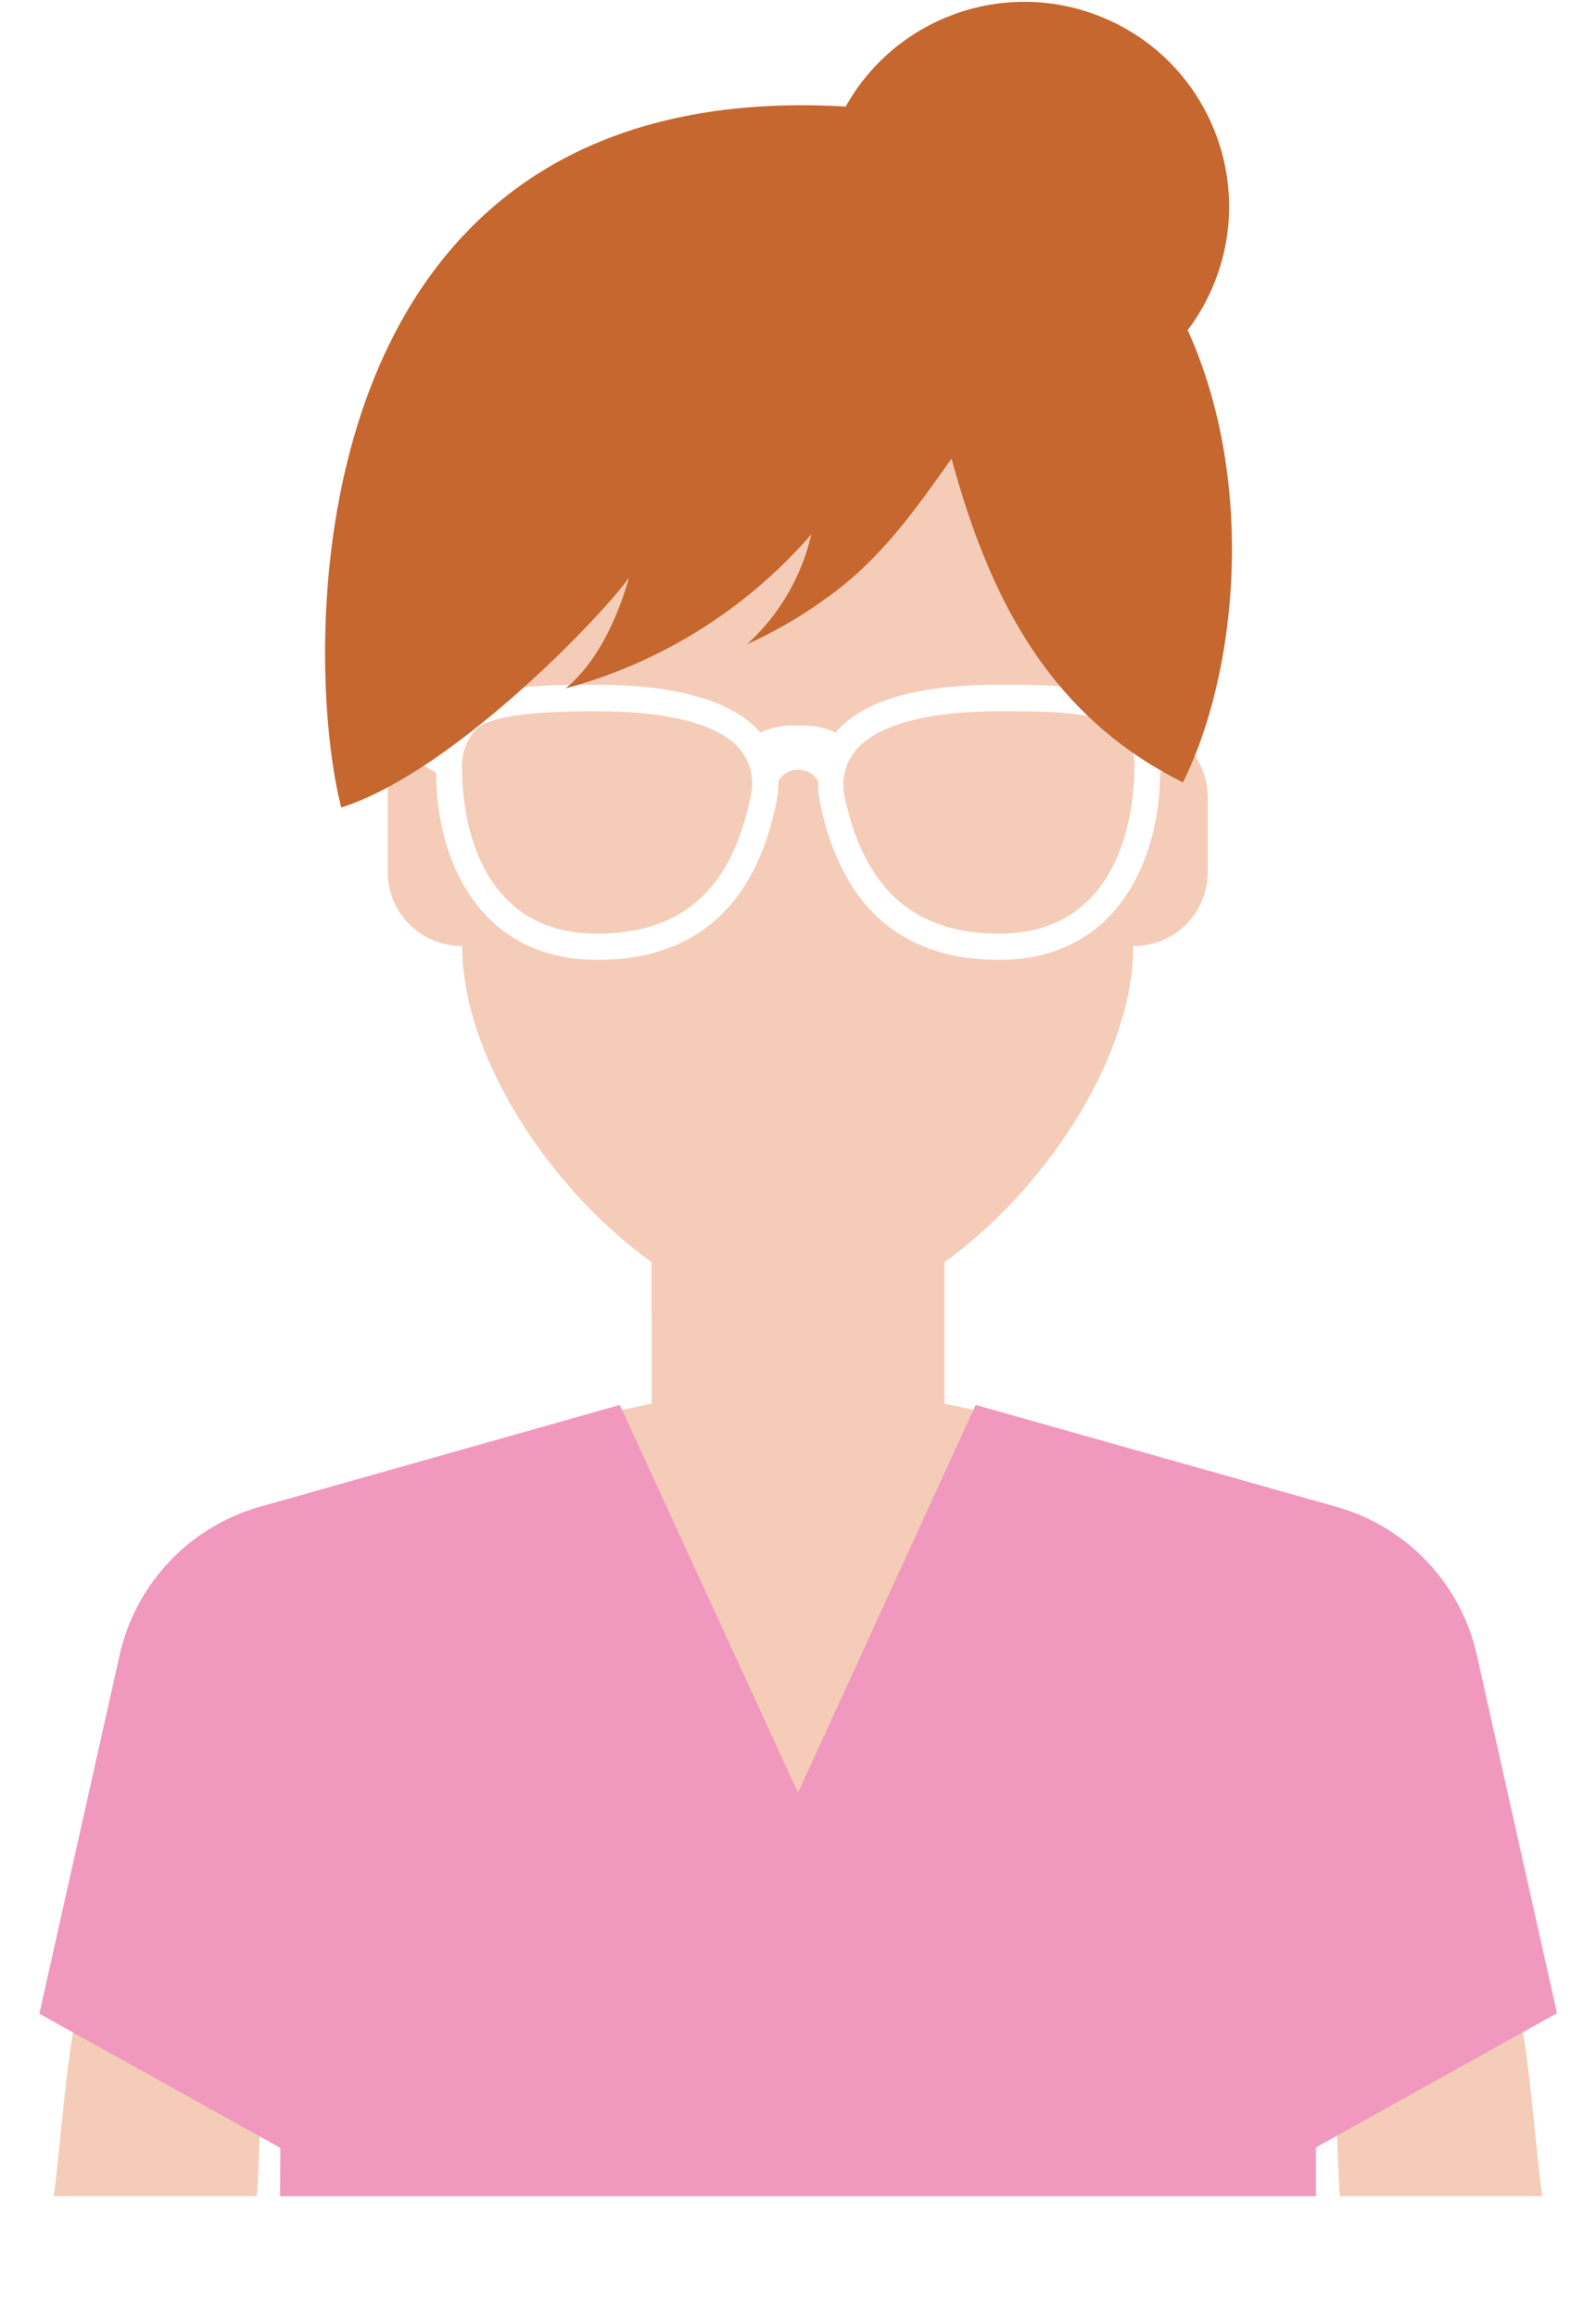 <svg xmlns="http://www.w3.org/2000/svg" xmlns:xlink="http://www.w3.org/1999/xlink" viewBox="0 0 93.24 135.35"><defs><style>.cls-1{mask:url(#mask);filter:url(#luminosity-noclip-2);}.cls-2,.cls-5,.cls-7,.cls-9{mix-blend-mode:multiply;}.cls-2{fill:url(#radial-gradient);}.cls-3{isolation:isolate;}.cls-4{mask:url(#mask-2);}.cls-5{fill:url(#radial-gradient-2);}.cls-6,.cls-7,.cls-9{fill:#f5ccb8;}.cls-8{fill:#f198bf;}.cls-9{opacity:0.8;}.cls-10{fill:#c5672e;}.cls-11{fill:#fff;}.cls-12{filter:url(#luminosity-noclip);}</style><filter id="luminosity-noclip" x="0" y="-8014.47" width="93.24" height="32766" filterUnits="userSpaceOnUse" color-interpolation-filters="sRGB"><feFlood flood-color="#fff" result="bg"/><feBlend in="SourceGraphic" in2="bg"/></filter><mask id="mask" x="0" y="-8014.47" width="93.24" height="32766" maskUnits="userSpaceOnUse"><g class="cls-12"/></mask><radialGradient id="radial-gradient" cx="556.61" cy="4158.87" r="56.76" gradientTransform="translate(-410.47 -441.77) scale(0.82 0.14)" gradientUnits="userSpaceOnUse"><stop offset="0" stop-color="#fff"/><stop offset="0.12" stop-color="#fbfbfb"/><stop offset="0.25" stop-color="#eee"/><stop offset="0.37" stop-color="#dadada"/><stop offset="0.5" stop-color="#bcbcbc"/><stop offset="0.63" stop-color="#979797"/><stop offset="0.76" stop-color="#696969"/><stop offset="0.89" stop-color="#343434"/><stop offset="1"/></radialGradient><filter id="luminosity-noclip-2" x="0" y="119.8" width="93.24" height="15.54" filterUnits="userSpaceOnUse" color-interpolation-filters="sRGB"><feFlood flood-color="#fff" result="bg"/><feBlend in="SourceGraphic" in2="bg"/></filter><mask id="mask-2" x="0" y="119.8" width="93.24" height="15.54" maskUnits="userSpaceOnUse"><g class="cls-1"><ellipse id="shadow" class="cls-2" cx="46.62" cy="127.58" rx="46.62" ry="7.77"/></g></mask><radialGradient id="radial-gradient-2" cx="556.61" cy="4158.87" r="56.76" gradientTransform="translate(-410.47 -441.77) scale(0.82 0.14)" gradientUnits="userSpaceOnUse"><stop offset="0" stop-color="#a6a6a6"/><stop offset="0.21" stop-color="#aaa"/><stop offset="0.42" stop-color="#b7b7b7"/><stop offset="0.64" stop-color="#cbcbcb"/><stop offset="0.86" stop-color="#e8e8e8"/><stop offset="1" stop-color="#fff"/></radialGradient></defs><title>Ativo 10</title><g class="cls-3"><g id="Camada_2" data-name="Camada 2"><g id="Layer_2" data-name="Layer 2"><g id="nurse"><g class="cls-4"><ellipse id="shadow-2" data-name="shadow" class="cls-5" cx="46.62" cy="127.58" rx="46.62" ry="7.77"/></g><polygon class="cls-6" points="59.44 82.9 55.17 81.99 55.17 71.09 38.07 71.09 38.07 81.99 33.8 82.9 38.07 109.88 55.17 109.88 59.44 82.9"/><polygon class="cls-7" points="38.07 71.16 38.07 76.75 55.17 81.99 55.17 71.16 38.07 71.16"/><path class="cls-6" d="M90.1,128.29c-.34-2.21-.76-8.3-1.32-10.48L78,122.61c.09.55.18,5,.29,5.68Z"/><path class="cls-6" d="M15,128.29c.1-.64.2-5.13.29-5.67L4.46,117.81c-.56,2.18-1,8.27-1.32,10.48Z"/><path class="cls-8" d="M16.36,128.29H76.88l0-2.85,14.08-7.84-4.7-21A11.65,11.65,0,0,0,78,88L57,82.07,46.62,104.72,36.21,82.07,15.25,88A11.65,11.65,0,0,0,7,96.63l-4.7,21,14.08,7.84Z"/><path class="cls-6" d="M66.2,42.26V33.37C66.2,23.93,55.27,12,46.62,12S27,23.93,27,33.37v8.89a4.32,4.32,0,0,0-4.35,4.28V51A4.32,4.32,0,0,0,27,55.26C27,64.7,38,77,46.62,77S66.2,64.7,66.2,55.26A4.32,4.32,0,0,0,70.55,51V46.54A4.32,4.32,0,0,0,66.2,42.26Z"/><path class="cls-9" d="M46.62,61.15V77C55.27,77,66.2,64.7,66.2,55.26A4.32,4.32,0,0,0,70.55,51V46.54a4.32,4.32,0,0,0-4.35-4.28V33.37C66.2,23.93,55.27,12,46.62,12V46.62A58.32,58.32,0,0,0,42.27,60.3Z"/><circle class="cls-10" cx="59.77" cy="11.97" r="11.97" transform="matrix(0.39, -0.92, 0.92, 0.39, 25.52, 62.39)"/><path class="cls-11" d="M66.07,41.17C64.35,40,61.2,40,58.36,40c-4.78,0-8,.94-9.54,2.79a4.54,4.54,0,0,0-2.2-.4,4.54,4.54,0,0,0-2.2.4C42.87,41,39.66,40,34.88,40c-2.85,0-6,0-7.7,1.16h-3v3.25l1.3.72c0,5.07,2.5,10.94,9.41,10.94,5.68,0,9.2-3.08,10.46-9.16a5.71,5.71,0,0,0,.12-1.28,1.34,1.34,0,0,1,2.32,0,5.71,5.71,0,0,0,.12,1.28c1.26,6.08,4.78,9.16,10.46,9.16,6.91,0,9.38-5.87,9.41-10.94l1.3-.72V41.17ZM43.83,46.61c-1.1,5.34-4,7.93-8.95,7.93-7.5,0-7.88-7.9-7.88-9.49a3.27,3.27,0,0,1,.78-2.42c1-1,4.64-1.08,7.1-1.08,5.41,0,7.55,1.23,8.39,2.27A3.19,3.19,0,0,1,43.83,46.61Zm14.53,7.93c-4.92,0-7.85-2.59-9-7.93A3.19,3.19,0,0,1,50,43.82c.84-1,3-2.27,8.39-2.27,2.78,0,6,0,7.1,1.08a3.27,3.27,0,0,1,.78,2.42C66.24,46.64,65.86,54.54,58.36,54.54Z"/><path class="cls-10" d="M36.75,33.73c-.59,2.09-1.72,4.84-3.7,6.48a29,29,0,0,0,14.35-9,12.46,12.46,0,0,1-3.75,6.42A25.9,25.9,0,0,0,48.19,35c3.24-2.27,5.27-5.22,7.4-8.21,2.08,7.63,5.43,14.9,13.52,18.91C74.92,34,73.68,7,48.22,6.17c-31.55-1-30.46,32.76-28.28,41C26.54,45.07,35.4,35.72,36.75,33.73Z"/></g></g></g></g></svg>